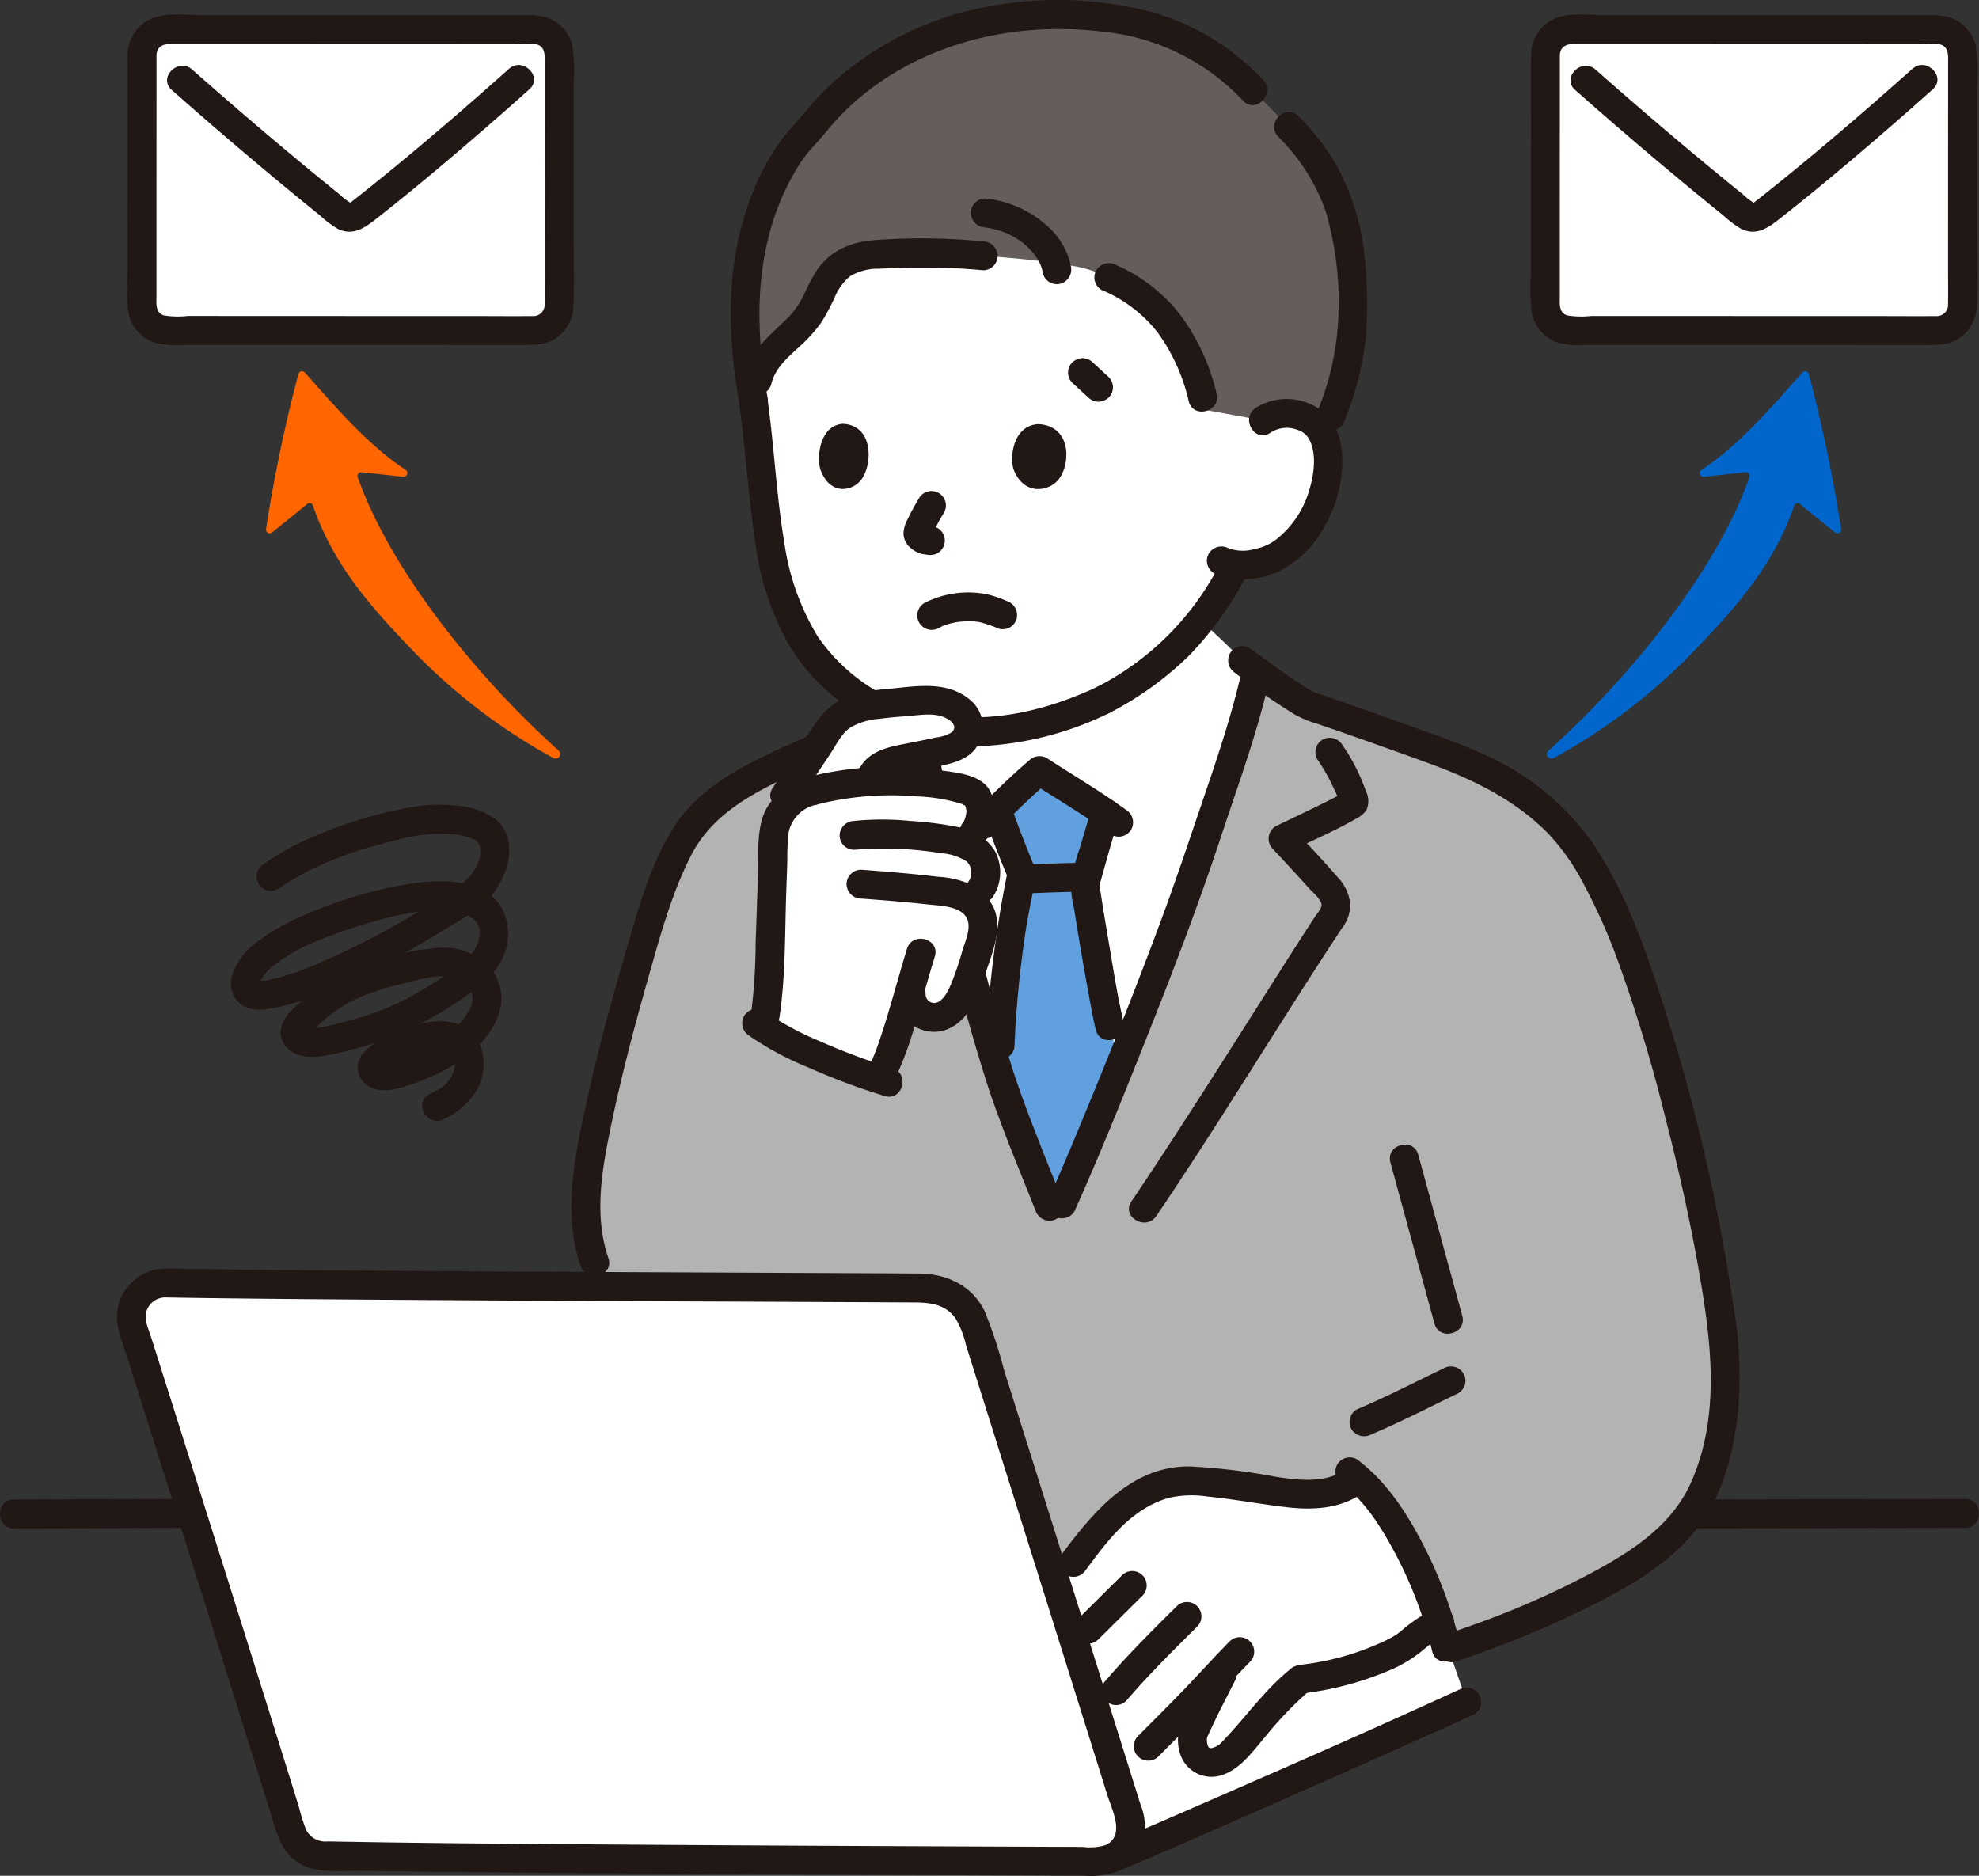 <svg id="グループ_125" data-name="グループ 125" xmlns="http://www.w3.org/2000/svg" xmlns:xlink="http://www.w3.org/1999/xlink" width="278" height="263.513" viewBox="0 0 278 263.513">
  <rect x="0" y="0" width="278" height="263.513" fill="#333333" stroke="none"/>
  <defs>
    <clipPath id="clip-path">
      <rect id="長方形_66" data-name="長方形 66" width="278" height="263.513" fill="none"/>
    </clipPath>
  </defs>
  <g id="グループ_124" data-name="グループ 124" clip-path="url(#clip-path)">
    <path id="パス_897" data-name="パス 897" d="M196.746,64.068a5.734,5.734,0,0,1,4.14-.922,5.177,5.177,0,0,1,4.307,2.954c1.258,2.756.645,7.487-.744,10.3a15,15,0,0,1-5.657,6.693,10.92,10.92,0,0,1-5.9,1.231c-.266.555-.436.912-.436.912-.646,1.357-2.177,3.733-2.177,3.733a48.047,48.047,0,0,1-5.325,6.691,46.341,46.341,0,0,1-10.727,7.721,52.926,52.926,0,0,1-10.85,3.731,39.585,39.585,0,0,1-3.954.557,29.059,29.059,0,0,1-22.186-6.852c-6.343-5.163-9.118-13.325-10.133-22.354-.585-5.206-1.1-10.867-1.856-16.521,0,0-6.62-29.656,28.024-29.656,51.558,0,43.478,31.78,43.478,31.78" transform="translate(-19.337 -5.007)" fill="#fff"/>
    <path id="パス_898" data-name="パス 898" d="M174.862,180.749c-.755,1.762-1.4,3.247-1.91,4.378l-1.791.346c-2.476-6.252-3.725-9.294-5.889-15.167-4.166-11.305-11.018-41.342-11.847-50.747,0,0-.058-.654-.145-1.662a30.557,30.557,0,0,0,10.564.76,39.614,39.614,0,0,0,3.954-.557,52.918,52.918,0,0,0,10.849-3.731,46.34,46.34,0,0,0,10.727-7.721c.948-.983,2.221-2.493,3.032-3.507,3.3,2.946,5.895,5.644,5.895,5.644s.828.619,2,1.474c-.581,2.368-1.272,5.054-1.636,6.343-1.708,6.05-3.777,11.6-5.561,17.042-4.55,13.892-13.494,36-18.242,47.1" transform="translate(-23.762 -15.994)" fill="#fff"/>
    <path id="パス_899" data-name="パス 899" d="M190.008,117.9c.581-2.061,1.121-4.179,1.594-6.372,2.433,1.772,6.4,4.591,7.536,4.971,5.6,1.868,12.76,4.459,18.378,6.489,6.569,2.375,12.087,5.331,16.909,10.385,4.333,4.542,8.66,13.974,11.844,23.964,6.806,21.357,11.256,44.029,11.254,54.226a49.217,49.217,0,0,1-1.561,10.88c-1.409,4.155-2.944,8.541-8.661,12.815-8.1,6.056-21.124,11.125-28.213,13.472H124.22l-25.6-54.154a30.42,30.42,0,0,1-.713-13.952c1.872-11.167,5.8-25.214,9.328-36.651a55.446,55.446,0,0,1,4.222-9.378,21.921,21.921,0,0,1,6.636-6.379c6.62-4.2,18.972-8.848,26.347-11.206.181,2.151.33,3.851.33,3.851.826,9.4,7.68,39.441,11.844,50.742,2.162,5.87,3.414,8.911,5.895,15.164l1.789-.346c3.71-8.258,14.879-35.379,20.153-51.476,1.783-5.444,3.851-10.993,5.559-17.046" transform="translate(-15.105 -17.295)" fill="#b3b3b3"/>
    <path id="パス_900" data-name="パス 900" d="M178.865,179.728c1.258-3.015,2.666-6.443,4.131-10.077-.748-3.009-1.406-5.653-1.406-5.653-.82-3.3-3.439-18.969-3.473-20.008.87-3.135,1.867-6.793,2.883-9.919-3.3-2.252-7.1-4.543-9.28-5.964-2.229,1.937-3.981,3.524-5.949,5.549l.193.542c.845,2.378,2.376,6.279,3.275,8.425-.534,2.742-1.191,5.749-1.533,8.3a145.411,145.411,0,0,0-1.671,19.808c.408,1.278.8,2.435,1.172,3.443,2.163,5.869,3.414,8.911,5.9,15.163l1.789-.346c.928-2.066,2.322-5.31,3.974-9.268" transform="translate(-25.699 -19.865)" fill="#61a0df"/>
    <path id="パス_901" data-name="パス 901" d="M163.668,135.483c1.013,2.836,2.115,5.645,3.275,8.424v-1.078a165.373,165.373,0,0,0-3.125,24.652c-.113,2.61,3.943,2.6,4.056,0a148.788,148.788,0,0,1,1.575-16.156c.245-1.588.557-3.166.872-4.743.166-.828.349-1.655.5-2.487a3.527,3.527,0,0,0-.353-2.21c-1.011-2.473-1.986-4.964-2.885-7.48a2.08,2.08,0,0,0-2.5-1.416,2.045,2.045,0,0,0-1.416,2.494" transform="translate(-25.358 -20.611)" fill="#211715"/>
    <path id="パス_902" data-name="パス 902" d="M180.937,134.269c-.549,1.705-1.058,3.423-1.548,5.145a34.013,34.013,0,0,0-1.37,5.044,14.048,14.048,0,0,0,.43,3.606q.953,6.09,2.069,12.154c.308,1.689.6,3.389,1.01,5.057.622,2.534,4.534,1.461,3.911-1.078-.828-3.371-1.343-6.838-1.93-10.257q-.5-2.93-.977-5.866-.18-1.123-.351-2.249c-.04-.263-.076-.527-.116-.79-.058-.388.03.258.022.165a1.57,1.57,0,0,1-.034-.28c.007-.052-.018-.109-.014-.161-.026.361.272-.74.321-.917q.387-1.393.777-2.784c.541-1.912,1.1-3.819,1.709-5.711.8-2.49-3.113-3.556-3.911-1.078" transform="translate(-27.593 -20.602)" fill="#211715"/>
    <path id="パス_903" data-name="パス 903" d="M170.055,147.761c2.347-.092,4.7-.19,7.045-.232a2.028,2.028,0,1,0,0-4.056c-2.348.041-4.7.139-7.045.232a2.028,2.028,0,1,0,0,4.056" transform="translate(-26.048 -22.248)" fill="#211715"/>
    <path id="パス_904" data-name="パス 904" d="M164.678,136.656a96.946,96.946,0,0,1,7.775-7.488l-2.457.318c3.715,2.418,7.542,4.664,11.134,7.269a2.044,2.044,0,0,0,2.775-.727,2.074,2.074,0,0,0-.728-2.775c-3.592-2.6-7.419-4.85-11.134-7.269a2.071,2.071,0,0,0-2.458.317,96.806,96.806,0,0,0-7.775,7.488c-1.764,1.918,1.1,4.793,2.868,2.868" transform="translate(-24.999 -19.493)" fill="#211715"/>
    <path id="パス_905" data-name="パス 905" d="M217.828,271.854l-40.118-1.823c3.268,10.409,6.362,20.278,8.5,27.1a4.762,4.762,0,0,1-2.354,5.653l-.478.248.683-.285c10.21-4.26,43.269-18.948,49.537-21.827l-3.859-11.161a27.381,27.381,0,0,1-11.907,2.09" transform="translate(-27.55 -41.832)" fill="#fff"/>
    <path id="パス_906" data-name="パス 906" d="M209.887,274.064c-3.509,2.821-6.16,6.649-9.794,10.436-.522.544-2.662,1.97-4.312.7a3.748,3.748,0,0,1-.849-3.8c2.136-4.668,3.011-6.082,4.6-9.353-1.934,2.039-3.443,3.746-5.734,6.062l-2.335,2.36-2.934,2.965s-2.073,2.213-4.321,4.616c-2.39-7.634-5.461-17.422-8.561-27.3,2.8-3.517,5.273-7.484,8.7-10.492a15.471,15.471,0,0,1,8.647-4.067,21.174,21.174,0,0,1,4.012.136q3.809.389,7.59.992c4.582.73,9.714,1.587,13.381-1.514,4.75,4.2,9.06,12.5,11.44,20.237a18.9,18.9,0,0,0-2.462,1.437c-.53.362-2.234,1.872-2.8,2.179a38.884,38.884,0,0,1-13.983,4.321" transform="translate(-27.229 -38.118)" fill="#fff"/>
    <path id="パス_907" data-name="パス 907" d="M281.272,253.344q6.385,0,12.77-.02l20.183-.033q2.558,0,5.117-.008c2.609,0,2.614-4.056,0-4.056q-6.6,0-13.2.02l-20.063.033q-2.4,0-4.808.008c-2.61,0-2.614,4.057,0,4.056" transform="translate(-43.301 -38.647)" fill="#211715"/>
    <path id="パス_908" data-name="パス 908" d="M1.959,253.35c6.829,0,13.657-.04,20.486-.058,1.161,0,2.323-.008,3.484-.008,2.609,0,2.614-4.057,0-4.056-6.944,0-13.888.038-20.833.058-1.045,0-2.091.008-3.137.008-2.609,0-2.614,4.057,0,4.056" transform="translate(0 -38.647)" fill="#211715"/>
    <path id="パス_909" data-name="パス 909" d="M236.173,250.049a143.746,143.746,0,0,0,17.22-6.951c6.154-2.973,12.719-6.475,16.9-12.042,3.523-4.69,4.886-10.541,5.528-16.257a59.593,59.593,0,0,0-.7-14.949,264.718,264.718,0,0,0-10.41-43.88c-2.307-7.195-5.091-14.577-9.331-20.882A36.8,36.8,0,0,0,239.9,122.549c-3.309-1.512-6.756-2.684-10.175-3.914-3.594-1.293-7.192-2.576-10.8-3.816-.8-.273-1.589-.553-2.39-.811-.474-.153-.342-.163-.119-.021-.154-.1-.337-.171-.5-.259-.842-.468-1.644-1.011-2.442-1.55-1.783-1.2-3.527-2.466-5.259-3.742q-.5-.369-1-.741a2.042,2.042,0,0,0-2.775.727,2.077,2.077,0,0,0,.728,2.775,87.779,87.779,0,0,0,8.508,5.922,16.562,16.562,0,0,0,3.035,1.223q2.512.854,5.015,1.737,5.126,1.8,10.232,3.659c6.379,2.3,12.4,5.144,17.213,10.049a31.344,31.344,0,0,1,4.984,7.135,81.228,81.228,0,0,1,4.474,9.908,217.124,217.124,0,0,1,6.985,22.926c1.808,7,3.4,14.066,4.648,21.191,1.726,9.845,3.132,20.242-.957,29.726-2.6,6.029-7.955,9.593-13.523,12.645a122.172,122.172,0,0,1-17.243,7.625q-1.712.62-3.441,1.193c-2.465.819-1.409,4.738,1.078,3.911" transform="translate(-31.65 -16.654)" fill="#211715"/>
    <path id="パス_910" data-name="パス 910" d="M227.409,236.741c4.163-1.765,8.163-3.822,12.229-5.792a2.039,2.039,0,0,0,.728-2.775,2.081,2.081,0,0,0-2.774-.727c-4.066,1.97-8.067,4.027-12.23,5.792a2.033,2.033,0,0,0-.728,2.775,2.093,2.093,0,0,0,2.775.727" transform="translate(-34.782 -35.231)" fill="#211715"/>
    <path id="パス_911" data-name="パス 911" d="M142.341,116.139a173.924,173.924,0,0,0-17.993,7c-5.666,2.6-11.6,5.686-15.023,11.136-3.248,5.179-4.893,11.259-6.592,17.064-2.081,7.108-4.019,14.266-5.606,21.5-1.627,7.418-3.4,15.55-.842,22.978.845,2.453,4.764,1.4,3.911-1.079-2.111-6.127-.856-12.748.431-18.9,1.434-6.861,3.219-13.647,5.14-20.386,1.672-5.865,3.235-11.771,6.01-17.23,2.663-5.239,7.442-8.121,12.564-10.611a153.793,153.793,0,0,1,19.079-7.559c2.467-.815,1.41-4.732-1.078-3.911" transform="translate(-14.727 -17.992)" fill="#211715"/>
    <path id="パス_912" data-name="パス 912" d="M231.136,192.814q3.091,11.317,6.184,22.632c.687,2.515,4.6,1.447,3.911-1.078l-6.183-22.632c-.688-2.515-4.6-1.447-3.911,1.078" transform="translate(-35.819 -29.51)" fill="#211715"/>
    <path id="パス_913" data-name="パス 913" d="M216.233,244.339c-2.881,1.839-6.456,1.429-9.677.937a89.387,89.387,0,0,0-12.1-1.46c-8.237-.114-13.645,6.454-18.12,12.477a2.042,2.042,0,0,0,.728,2.775,2.077,2.077,0,0,0,2.775-.727c2.113-2.845,4.305-5.856,7.227-7.931a13.973,13.973,0,0,1,4.487-2.2,14.767,14.767,0,0,1,5.312-.173c3.763.373,7.473,1.08,11.226,1.512,3.488.4,7.146.238,10.188-1.7,2.194-1.4.161-4.912-2.047-3.5" transform="translate(-27.291 -37.808)" fill="#211715"/>
    <path id="パス_914" data-name="パス 914" d="M185.3,261.8l-6.2,6.148a2.028,2.028,0,0,0,2.868,2.869l6.2-6.149A2.028,2.028,0,0,0,185.3,261.8" transform="translate(-27.675 -40.508)" fill="#211715"/>
    <path id="パス_915" data-name="パス 915" d="M186.6,280.245c3.13-3.654,6.554-7.053,9.974-10.433a2.028,2.028,0,0,0-2.868-2.868c-3.42,3.38-6.844,6.779-9.974,10.433a2.028,2.028,0,0,0,2.868,2.868" transform="translate(-28.393 -41.305)" fill="#211715"/>
    <path id="パス_916" data-name="パス 916" d="M191.956,288.965c2.3-2.329,4.636-4.632,6.9-7,2-2.095,3.932-4.245,5.965-6.3a2.028,2.028,0,0,0-2.868-2.868c-2.033,2.06-3.969,4.21-5.966,6.3-2.259,2.37-4.592,4.673-6.9,7a2.028,2.028,0,0,0,2.868,2.868" transform="translate(-29.224 -42.211)" fill="#211715"/>
    <path id="パス_917" data-name="パス 917" d="M216.133,279.36A44.3,44.3,0,0,0,228.17,276.2a18.683,18.683,0,0,0,4.512-2.6c.278-.225.553-.454.831-.68.136-.112.271-.222.409-.332.261-.208-.227.161-.033.026a21.766,21.766,0,0,1,2.526-1.48,2.028,2.028,0,1,0-2.047-3.5,21.076,21.076,0,0,0-3.9,2.567,14.577,14.577,0,0,1-1.207.954,18.677,18.677,0,0,1-2.476,1.251,37.491,37.491,0,0,1-10.65,2.9,2.093,2.093,0,0,0-2.028,2.028,2.04,2.04,0,0,0,2.028,2.028" transform="translate(-33.192 -41.463)" fill="#211715"/>
    <path id="パス_918" data-name="パス 918" d="M222.986,246.085c3.268,2.438,5.646,6.345,7.539,9.941a57.846,57.846,0,0,1,5.072,13.523c.605,2.537,4.517,1.463,3.911-1.078a62.061,62.061,0,0,0-5.639-14.791c-2.231-4.176-5-8.24-8.835-11.1a2.043,2.043,0,0,0-2.775.727,2.077,2.077,0,0,0,.728,2.775" transform="translate(-34.413 -37.571)" fill="#211715"/>
    <path id="パス_919" data-name="パス 919" d="M200.3,276.932c-.829,1.655-1.692,3.293-2.5,4.956a34.572,34.572,0,0,0-1.717,3.7,5.884,5.884,0,0,0-.027,3.294,4.631,4.631,0,0,0,6.335,3.134c2.437-.969,4.042-3.321,5.7-5.246a51.586,51.586,0,0,1,6.359-6.6,2.042,2.042,0,0,0,0-2.868,2.075,2.075,0,0,0-2.868,0c-3.737,3.038-6.463,7.06-9.828,10.47-.052.053-.342.275-.115.11.243-.177-.264.155-.321.188-.095.053-.482.227-.185.112-.118.046-.6.185-.493.166a.494.494,0,0,1-.515-.092c.2.115-.113-.193.068.08a3.2,3.2,0,0,1-.179-.313c.095.187.039.129,0-.032-.042-.183-.1-.362-.13-.548.066.384.014-.144.008-.274,0-.085.017-.172.009-.255,0,.044-.1.335-.022.15.026-.063.026-.144.048-.21.1-.3-.092.182.063-.15.449-.955.891-1.912,1.354-2.861.8-1.632,1.643-3.239,2.456-4.863a2.078,2.078,0,0,0-.728-2.775,2.048,2.048,0,0,0-2.775.728" transform="translate(-30.359 -42.79)" fill="#211715"/>
    <path id="パス_920" data-name="パス 920" d="M185.388,306.389c6.616-2.763,13.175-5.664,19.737-8.551q11.365-5,22.7-10.065c2.531-1.131,5.063-2.259,7.582-3.416a2.044,2.044,0,0,0,.728-2.775,2.075,2.075,0,0,0-2.774-.727c-13.224,6.072-26.572,11.891-39.913,17.7q-2.681,1.166-5.366,2.322-1.123.483-2.247.961c-.167.071-1.148.485-.643.273l-.884.37a2.1,2.1,0,0,0-1.416,2.5,2.04,2.04,0,0,0,2.494,1.416" transform="translate(-28.341 -43.514)" fill="#211715"/>
    <path id="パス_921" data-name="パス 921" d="M26.66,213.324c26.016.433,85.4.567,106.609.709a7.426,7.426,0,0,1,7.037,5.188c5.046,15.957,16.392,52.083,21.732,69.163a4.759,4.759,0,0,1-4.562,6.182c-22.979-.082-84.889-.3-108.691-.787a4.749,4.749,0,0,1-4.448-3.348c-4.694-15.177-16.747-53.426-22.3-70.9a4.764,4.764,0,0,1,4.623-6.208" transform="translate(-3.381 -33.08)" fill="#fff"/>
    <path id="パス_922" data-name="パス 922" d="M26.291,214.98c12.151.2,24.3.279,36.455.357q21.292.137,42.585.217,8.957.039,17.914.081,3.5.016,7,.037c2.592.015,5.257-.142,6.971,2.215a12.669,12.669,0,0,1,1.481,3.753l1.194,3.784q1.425,4.517,2.847,9.034,3.3,10.5,6.6,21,3.248,10.346,6.494,20.693,1.368,4.364,2.733,8.727c.657,2.1,2.58,5.732-.274,7.037a7.929,7.929,0,0,1-3.235.244l-3.358-.012-7.749-.029q-9.264-.037-18.527-.079-21.075-.1-42.149-.25c-11.4-.089-22.8-.174-34.2-.4a3.051,3.051,0,0,1-3.056-1.6,27.107,27.107,0,0,1-1.011-3.229q-1.222-3.932-2.45-7.86-3.069-9.816-6.156-19.625-6.062-19.28-12.17-38.546c-.356-1.121-1.017-2.417-.653-3.583a2.778,2.778,0,0,1,2.713-1.972c2.608-.034,2.615-4.089,0-4.056a6.873,6.873,0,0,0-6.722,8.21,39.784,39.784,0,0,0,1.2,3.9q.664,2.094,1.327,4.188,3.172,10.016,6.33,20.037,6.257,19.85,12.461,39.718c.932,3,1.563,6.307,4.7,7.783,2.372,1.117,5.527.725,8.1.766q8.676.136,17.353.21,21.435.207,42.871.3,18.984.1,37.97.164l3.423.012a11.155,11.155,0,0,0,4.292-.475,6.877,6.877,0,0,0,4.038-4.391,8.624,8.624,0,0,0-.446-5.248q-2.929-9.365-5.868-18.726-6.609-21.068-13.244-42.127a66.425,66.425,0,0,0-2.717-8.261c-1.717-3.658-5.362-5.334-9.236-5.359q-7.578-.048-15.155-.078-21.037-.1-42.076-.2c-13.681-.074-27.363-.155-41.044-.322q-3.782-.047-7.564-.107c-2.611-.043-2.612,4.013,0,4.056" transform="translate(-3.012 -32.708)" fill="#211715"/>
    <path id="パス_923" data-name="パス 923" d="M200.192,18.146c6.422,6.615,9.309,13.232,8.978,27.455-.13,5.577-1.919,10.912-4.111,15.865a5.179,5.179,0,0,0-4.306-2.951,5.734,5.734,0,0,0-4.14.922L188.6,57.98l-.444-1.764a30.34,30.34,0,0,0-3.089-7.964,20.774,20.774,0,0,0-10.1-8.9s-1.87-.814-2.764-1.088c-4.125-1.267-14.888-1.948-14.888-1.948a119.087,119.087,0,0,0-14.748-.215,9.4,9.4,0,0,0-5.257,1.524c-1.977,1.492-2.776,4.074-4,6.255-2.128,3.784-6.734,5.555-7.7,9.866l-1.017.092a66.717,66.717,0,0,1-.689-9.813c-.179-10.332,3.937-20.7,9-25.41a39.393,39.393,0,0,1,7.813-7.734,45.093,45.093,0,0,1,27.5-8.446c9.768.113,19.653,2.462,27.016,10.633Z" transform="translate(-19.206 -0.377)" fill="#645d5c"/>
    <path id="パス_924" data-name="パス 924" d="M168.435,76.787c-.5-1.843,0-6.027,3.466-6.273,4.568.175,4.647,5.256,3.033,7.593-1.322,1.912-5.05,2.6-6.5-1.32" transform="translate(-26.086 -10.935)" fill="#211715"/>
    <path id="パス_925" data-name="パス 925" d="M136.307,76.755c-.461-1.849,0-6.046,3.175-6.293,4.183.175,4.255,5.272,2.777,7.616-1.211,1.919-4.625,2.614-5.951-1.323" transform="translate(-21.108 -10.926)" fill="#211715"/>
    <path id="パス_926" data-name="パス 926" d="M152.405,82.6c-.589,1-1.154,2.011-1.654,3.055a4.566,4.566,0,0,0-.542,1.8,2.633,2.633,0,0,0,.887,2.074,3.97,3.97,0,0,0,1.636.929,9.342,9.342,0,0,0,1.2.158l-.539-.073.045.007a1.531,1.531,0,0,0,.809.035,1.509,1.509,0,0,0,.754-.24,2.028,2.028,0,0,0,.728-2.775,1.951,1.951,0,0,0-1.212-.932c-.341-.049-.683-.079-1.023-.123l.539.073a2.032,2.032,0,0,1-.451-.12l.485.2a2.118,2.118,0,0,1-.376-.221l.41.317a2.308,2.308,0,0,1-.313-.29l.317.41a.515.515,0,0,1-.065-.11q.1.242.2.484a.857.857,0,0,1-.048-.184c.024.18.048.36.073.539a1.3,1.3,0,0,1,0-.2c-.024.179-.048.359-.072.539a2.078,2.078,0,0,1,.14-.482q-.1.242-.2.484a31.281,31.281,0,0,1,1.777-3.314,2.028,2.028,0,0,0-3.5-2.047" transform="translate(-23.286 -12.655)" fill="#211715"/>
    <path id="パス_927" data-name="パス 927" d="M209.539,71.1a4.141,4.141,0,0,1,3.852-.416,2.728,2.728,0,0,1,1.7,1.477c1.079,2.179.507,5.346-.252,7.572a13.671,13.671,0,0,1-4.3,6.213,6.943,6.943,0,0,1-3.085,1.439,6.031,6.031,0,0,1-3.76-.073,2.089,2.089,0,0,0-2.775.727,2.044,2.044,0,0,0,.728,2.774,11.219,11.219,0,0,0,9.186-.312,14.63,14.63,0,0,0,6.254-6.127,18.727,18.727,0,0,0,2.547-8.178c.185-2.636-.232-5.556-2.107-7.551A8.149,8.149,0,0,0,207.492,67.6c-2.159,1.444-.13,4.959,2.047,3.5" transform="translate(-31.108 -10.287)" fill="#211715"/>
    <path id="パス_928" data-name="パス 928" d="M155.6,103.464c.144-.082.293-.154.44-.232.384-.2-.309.113-.066.022.084-.031.167-.066.252-.1a9.917,9.917,0,0,1,1.15-.341c.192-.045.384-.085.577-.121.1-.018.2-.033.294-.05.488-.085-.307.027-.019,0,.427-.039.85-.079,1.279-.086a11.712,11.712,0,0,1,1.18.038c.072.006.487.067.157.009l.078.014c.179.03.357.065.534.106a17.623,17.623,0,0,1,2.516.881,2.033,2.033,0,0,0,2.494-1.416,2.089,2.089,0,0,0-1.416-2.494,16.467,16.467,0,0,0-2.647-.911,13.514,13.514,0,0,0-8.852,1.173,2.028,2.028,0,1,0,2.047,3.5" transform="translate(-23.649 -15.275)" fill="#211715"/>
    <path id="パス_929" data-name="パス 929" d="M183.95,114.483a46.269,46.269,0,0,0,10.969-7.871,44.076,44.076,0,0,0,4.8-5.8,36.937,36.937,0,0,0,3.191-5.2,2.081,2.081,0,0,0-.728-2.775,2.047,2.047,0,0,0-2.775.727,39.512,39.512,0,0,1-17.5,17.417c-2.312,1.213-.264,4.715,2.047,3.5" transform="translate(-28.042 -14.355)" fill="#211715"/>
    <path id="パス_930" data-name="パス 930" d="M122.933,67.015c.848,6.352,1.269,12.761,2.192,19.1a39.773,39.773,0,0,0,4.749,14.537c5.366,9.09,16.077,14.4,26.484,14.263a45.775,45.775,0,0,0,18.606-4.711,2.045,2.045,0,0,0,.728-2.775,2.076,2.076,0,0,0-2.775-.727c-8.838,4.082-19.3,6.058-28.415,1.65a25.762,25.762,0,0,1-10.561-8.835,34.565,34.565,0,0,1-4.694-13.139c-1.086-6.4-1.4-12.933-2.258-19.364a2.1,2.1,0,0,0-2.028-2.028c-.983,0-2.174.934-2.028,2.028" transform="translate(-19.056 -10.077)" fill="#211715"/>
    <path id="パス_931" data-name="パス 931" d="M196.29,11.259A34.064,34.064,0,0,0,177.256.93a52.529,52.529,0,0,0-22.321.569,44.437,44.437,0,0,0-19.141,10.146,38.5,38.5,0,0,0-3.964,4.194c-1.038,1.294-2.208,2.457-3.21,3.791a34.313,34.313,0,0,0-4.866,9.661c-2.995,8.872-2.683,18.452-1.027,27.561a2.047,2.047,0,0,0,2.5,1.416,2.072,2.072,0,0,0,1.416-2.494c-1.351-7.435-1.721-15.3.206-22.659a34.668,34.668,0,0,1,3.943-9.477,19.791,19.791,0,0,1,2.435-3.234c1.209-1.278,2.257-2.693,3.478-3.969,9.492-9.917,23.679-13.646,37.183-11.959a31.153,31.153,0,0,1,19.538,9.651c1.762,1.933,4.624-.941,2.868-2.868" transform="translate(-18.833 0)" fill="#211715"/>
    <path id="パス_932" data-name="パス 932" d="M221.736,61.917a44.2,44.2,0,0,0,2.9-11.058,52.634,52.634,0,0,0,0-10.523,33.681,33.681,0,0,0-4.376-14.8,36.441,36.441,0,0,0-5-6.315c-1.817-1.88-4.683.989-2.868,2.869a27.548,27.548,0,0,1,6.657,10.443A45.276,45.276,0,0,1,220.73,49.1a38.462,38.462,0,0,1-2.906,11.744,2.042,2.042,0,0,0,1.417,2.494,2.076,2.076,0,0,0,2.494-1.417" transform="translate(-32.836 -2.885)" fill="#211715"/>
    <path id="パス_933" data-name="パス 933" d="M157.257,40.061a87.7,87.7,0,0,0-14.672-.22c-3.634.188-6.766,1.308-8.812,4.463-.831,1.282-1.4,2.711-2.123,4.05a12.21,12.21,0,0,1-2.356,2.949c-2.346,2.27-4.885,4.358-5.7,7.677-.625,2.534,3.285,3.615,3.911,1.078.586-2.372,2.543-3.89,4.248-5.494a20.24,20.24,0,0,0,2.712-3.041,29.02,29.02,0,0,0,1.965-3.675,7.672,7.672,0,0,1,2.133-2.9,7.544,7.544,0,0,1,4.025-1.05c2.156-.112,4.32-.127,6.479-.123a71.087,71.087,0,0,1,8.193.342,2.04,2.04,0,0,0,2.028-2.028,2.077,2.077,0,0,0-2.028-2.028" transform="translate(-19.149 -6.147)" fill="#211715"/>
    <path id="パス_934" data-name="パス 934" d="M182.945,47.517a19.549,19.549,0,0,1,7.841,5.917,26.423,26.423,0,0,1,4.412,9.732c.646,2.527,4.559,1.457,3.911-1.078a30,30,0,0,0-5.138-11.113,23.142,23.142,0,0,0-8.98-6.961,2.091,2.091,0,0,0-2.775.727,2.044,2.044,0,0,0,.728,2.775" transform="translate(-28.208 -6.789)" fill="#211715"/>
    <path id="パス_935" data-name="パス 935" d="M175.454,42.48a10.335,10.335,0,0,0-3.322-5.627A15.347,15.347,0,0,0,163.42,33a2.031,2.031,0,0,0-2.028,2.028,2.091,2.091,0,0,0,2.028,2.028c-.542-.068.165.03.264.047.155.028.31.057.465.09q.525.11,1.038.26.492.144.972.324l.265.1c-.267-.115-.3-.128-.1-.041.126.058.252.114.376.173a12.35,12.35,0,0,1,1.594.92c.138.094.272.193.407.291.339.244-.316-.264-.025-.016.226.193.453.383.668.586a14.658,14.658,0,0,1,1.049,1.148c.091.106-.311-.422-.034-.035.069.1.137.193.2.292.126.189.245.384.357.581s.2.378.295.572.109.472-.048-.127c.025.093.072.184.1.274a5.521,5.521,0,0,1,.268,1.052,2.035,2.035,0,0,0,2.5,1.417,2.091,2.091,0,0,0,1.416-2.5" transform="translate(-25.02 -5.116)" fill="#211715"/>
    <path id="パス_936" data-name="パス 936" d="M214.155,125.707a25.8,25.8,0,0,1,2.242,3.941,9.958,9.958,0,0,1,.964,2.64V131.21q.837-1.15.428-.777.482-.361.216-.178a1.868,1.868,0,0,0-.29.178c-.323.193-.657.368-.99.543-.908.478-1.828.932-2.75,1.382-1.886.923-3.786,1.816-5.677,2.73a2.048,2.048,0,0,0-.411,3.185c1.719,1.849,3.45,3.686,5.125,5.574.5.561,1.688,1.487,1.725,2.3.023.5-.55,1.094-.82,1.506-1.718,2.618-3.4,5.259-5.08,7.9-4.4,6.923-8.781,13.865-13.235,20.757-2.489,3.853-5,7.691-7.572,11.49-1.467,2.167,2.046,4.2,3.5,2.047,9.018-13.325,17.3-27.123,26.154-40.555a5.258,5.258,0,0,0,1.078-3.457,6.68,6.68,0,0,0-1.959-3.8c-1.96-2.262-4.013-4.439-6.05-6.631q-.205,1.593-.41,3.185c3.1-1.5,6.318-2.858,9.3-4.589a3.642,3.642,0,0,0,1.408-1.194,3.1,3.1,0,0,0-.08-2.651,27.3,27.3,0,0,0-3.317-6.5,2.084,2.084,0,0,0-2.775-.727,2.045,2.045,0,0,0-.728,2.775" transform="translate(-29.095 -19.021)" fill="#211715"/>
    <path id="パス_937" data-name="パス 937" d="M151.052,122.206c.712,7.918,2.6,15.806,4.363,23.541a264.5,264.5,0,0,0,6.907,25.9c1.94,5.75,4.3,11.365,6.542,17a2.09,2.09,0,0,0,2.494,1.416,2.041,2.041,0,0,0,1.416-2.494c-2.083-5.249-4.232-10.48-6.125-15.8-1.276-3.583-2.314-7.255-3.311-10.923q-3.735-13.737-6.468-27.737c-.417-2.135-.812-4.275-1.161-6.421-.143-.88-.278-1.763-.4-2.646.056.411,0-.028-.023-.191q-.033-.267-.065-.535c-.042-.37-.081-.74-.114-1.111a2.082,2.082,0,0,0-2.028-2.028,2.043,2.043,0,0,0-2.028,2.028" transform="translate(-23.416 -18.636)" fill="#211715"/>
    <path id="パス_938" data-name="パス 938" d="M201.286,112.081c-1.528,6.559-3.753,12.9-5.915,19.273-1.619,4.771-3.22,9.542-4.964,14.271-3.6,9.764-7.454,19.439-11.439,29.053-1.492,3.6-2.889,6.952-4.519,10.585a2.09,2.09,0,0,0,.728,2.774,2.043,2.043,0,0,0,2.774-.727c3.44-7.668,6.584-15.477,9.694-23.283,3.842-9.641,7.576-19.335,10.832-29.191,2.374-7.19,5-14.289,6.721-21.677.591-2.539-3.319-3.623-3.911-1.078" transform="translate(-27.007 -17.155)" fill="#211715"/>
    <path id="パス_939" data-name="パス 939" d="M130.542,129.762c.849-1.249,3.052-4.753,3.958-5.948,1.638-2.171,2.34-4.452,4.886-5.729,2.132-1.071,6.749-1.31,9.066-1.528,2.345-.218,4.159-.251,5.864.733a3.791,3.791,0,0,1,1.888,2.044,3.177,3.177,0,0,1-2.113,3.773c-2.376.727-4.684,1.05-7.108,1.6a7.414,7.414,0,0,0-3.618,1.461c-.9.854-1.583,3.092-2.162,4.827" transform="translate(-20.237 -18.055)" fill="#fff"/>
    <path id="パス_940" data-name="パス 940" d="M131.907,130.415c1.54-2.28,3.087-4.567,4.6-6.863.837-1.272,1.527-2.777,2.81-3.673a9.5,9.5,0,0,1,4.087-1.21c1.477-.209,2.969-.3,4.455-.434,1.536-.136,3.3-.4,4.749.268.956.443,1.83,1.282.89,2.09a5.791,5.791,0,0,1-2.3.714c-1.173.275-2.357.5-3.539.734-2.161.438-4.674.785-6.261,2.476-1.379,1.47-1.917,3.705-2.536,5.567-.826,2.482,3.09,3.547,3.911,1.078.488-1.468.846-3.717,2.32-4.339a15.842,15.842,0,0,1,2.848-.709c1.313-.278,2.635-.513,3.943-.808,2.226-.5,4.484-1.085,5.519-3.336a4.91,4.91,0,0,0-1.2-5.9c-3.186-2.773-7.536-2.013-11.389-1.62a25.31,25.31,0,0,0-5.507.966,9.541,9.541,0,0,0-4.76,3.686c-2.151,3.01-4.073,6.2-6.145,9.267-1.464,2.169,2.048,4.2,3.5,2.047" transform="translate(-19.852 -17.685)" fill="#211715"/>
    <path id="パス_941" data-name="パス 941" d="M133.814,131.207a44.044,44.044,0,0,1,20.316-.41,5.508,5.508,0,0,1,2.646,1.162,4.481,4.481,0,0,1,.628,1.775,5.046,5.046,0,0,1-.978,3.321L155,138.639a4.584,4.584,0,0,1,2.685,2.133,4.419,4.419,0,0,1-.249,4.217l-1.42,1.82a5.76,5.76,0,0,1,1.148,1.278,4.959,4.959,0,0,1,.279,3.914c-.583,1.969-1,3.386-1.653,5.313a17.451,17.451,0,0,1-1.6,3.572,4.573,4.573,0,0,1-2.911,2.166,3.267,3.267,0,0,1-3.645-3.257l-.327-.057c-.679,2.347-1.373,4.712-1.877,6.2-.417,1.221-1.161,3.254-1.676,4.446-.08.192-.368.851-.669,1.521-4.993-2.221-11.516-4.933-16.388-6.925.246-1.267.464-2.387.464-2.387a61.535,61.535,0,0,0,.558-7.316q.293-8.584.589-17.146a7.322,7.322,0,0,1,1.044-3.908,8.1,8.1,0,0,1,4.455-3.019" transform="translate(-19.642 -20.129)" fill="#fff"/>
    <path id="パス_942" data-name="パス 942" d="M124.381,171.513a42.748,42.748,0,0,0,8.292,4.452,94.257,94.257,0,0,0,10.738,4.015c2.5.755,3.575-3.158,1.078-3.91a86.119,86.119,0,0,1-10.037-3.724,41.989,41.989,0,0,1-8.024-4.335,2.043,2.043,0,0,0-2.775.727,2.075,2.075,0,0,0,.728,2.775" transform="translate(-19.127 -26.007)" fill="#211715"/>
    <path id="パス_943" data-name="パス 943" d="M135.293,132.8a42.49,42.49,0,0,1,14.07-1.15,23.807,23.807,0,0,1,6.333,1.06c.1.04.585.337.428.146a4.256,4.256,0,0,1,.223.815,3.909,3.909,0,0,1-.415,1.588,2.091,2.091,0,0,0,0,2.868,2.043,2.043,0,0,0,2.869,0,6.624,6.624,0,0,0,.8-7.351c-1.309-2.242-4.716-2.474-6.993-2.8a47.675,47.675,0,0,0-18.391.91c-2.532.629-1.459,4.542,1.078,3.911" transform="translate(-20.583 -19.769)" fill="#211715"/>
    <path id="パス_944" data-name="パス 944" d="M141.612,140.511a50.022,50.022,0,0,1,12.276.485,7.409,7.409,0,0,1,3.588,1.187,2.2,2.2,0,0,1,.209,2.782,2.046,2.046,0,0,0,.728,2.775,2.071,2.071,0,0,0,2.774-.727,6.331,6.331,0,0,0,.249-6.264,7.356,7.356,0,0,0-4.993-3.388,48.671,48.671,0,0,0-6.98-.907,39.251,39.251,0,0,0-7.851,0,2.089,2.089,0,0,0-2.029,2.028,2.042,2.042,0,0,0,2.029,2.028" transform="translate(-21.639 -21.129)" fill="#211715"/>
    <path id="パス_945" data-name="パス 945" d="M142.768,148.655c3.115.226,6.229.473,9.334.82,1.814.2,5.437.2,5.747,2.661.161,1.285-.481,2.64-.845,3.844a42.214,42.214,0,0,1-1.558,4.612c-.4.925-.962,2.23-1.971,2.648a1.2,1.2,0,0,1-1.628-1.153,2.08,2.08,0,0,0-2.028-2.028,2.043,2.043,0,0,0-2.028,2.028,5.5,5.5,0,0,0,2.131,4.247,5.127,5.127,0,0,0,4.763.764c3.328-1.237,4.555-4.843,5.568-7.931.946-2.887,2.509-6.389,1.086-9.36a7.233,7.233,0,0,0-3.049-3.089,13.007,13.007,0,0,0-4.725-1.128c-3.589-.432-7.19-.729-10.8-.99a2.046,2.046,0,0,0-2.028,2.028,2.067,2.067,0,0,0,2.028,2.028" transform="translate(-21.818 -22.422)" fill="#211715"/>
    <path id="パス_946" data-name="パス 946" d="M147.61,176.633a48.554,48.554,0,0,0,3.4-9.14c.886-2.968,1.7-5.958,2.607-8.919.766-2.5-3.148-3.571-3.911-1.078-.883,2.885-1.679,5.8-2.539,8.688-.379,1.278-.764,2.555-1.2,3.813a32.425,32.425,0,0,1-1.851,4.589c-1.236,2.3,2.264,4.349,3.5,2.047" transform="translate(-22.3 -24.203)" fill="#211715"/>
    <path id="パス_947" data-name="パス 947" d="M132.995,129.133a9.742,9.742,0,0,0-6.009,4.534c-1.4,2.709-1.041,6.2-1.142,9.155q-.165,4.81-.332,9.619a82.531,82.531,0,0,1-.579,9.5,2.093,2.093,0,0,0,1.417,2.494,2.043,2.043,0,0,0,2.494-1.416c.88-5.821.766-11.813.968-17.686q.077-2.2.151-4.389a31.467,31.467,0,0,1,.19-4.024,5.01,5.01,0,0,1,3.918-3.873c2.506-.715,1.441-4.629-1.077-3.911" transform="translate(-19.363 -20.011)" fill="#211715"/>
    <path id="パス_948" data-name="パス 948" d="M178.16,63.009l2.248,2.07a2.127,2.127,0,0,0,1.434.594,2.246,2.246,0,0,0,1.434-.594,2.028,2.028,0,0,0,0-2.868l-2.248-2.07a2.125,2.125,0,0,0-1.434-.594,2.258,2.258,0,0,0-1.434.594,2.028,2.028,0,0,0,0,2.868" transform="translate(-27.527 -9.234)" fill="#211715"/>
    <path id="パス_949" data-name="パス 949" d="M68.326,177.949a10.377,10.377,0,0,0,4.26-3.548,7.343,7.343,0,0,0,.96-6.453c-2.112-5.795-9.5-3.653-13.548-1.449a9.323,9.323,0,0,0-3.131,2.341,3.05,3.05,0,0,0,.208,3.984c1.857,1.8,4.668.956,6.788.22,4.756-1.652,10.1-4.534,12.024-9.484a6.785,6.785,0,0,0-1.082-6.893,8.748,8.748,0,0,0-6.671-2.783,31.075,31.075,0,0,0-8.107,1.491,35.168,35.168,0,0,0-5.92,2.113,24.44,24.44,0,0,0-5.214,3.417c-1.774,1.485-4.525,3.711-3.14,6.311,1.135,2.131,3.886,2.2,5.951,1.812a53.3,53.3,0,0,0,6.752-1.7,48.45,48.45,0,0,0,12.36-6.246c2.072-1.421,4.139-2.857,5.4-5.1a7.79,7.79,0,0,0,.292-7.544c-2.346-4.317-8.457-4.182-12.615-3.589a60.558,60.558,0,0,0-15.4,4.549,29.532,29.532,0,0,0-6.392,3.661,9.069,9.069,0,0,0-3.509,4.629,3.767,3.767,0,0,0,1.548,4.394,5.632,5.632,0,0,0,3.3.434,34.166,34.166,0,0,0,9.434-2.99,115.6,115.6,0,0,0,11.049-5.544q2.766-1.559,5.453-3.25a30.165,30.165,0,0,0,4.95-3.462c2.8-2.708,4.826-8.475,1.252-11.424a10.721,10.721,0,0,0-5.788-1.941,21.191,21.191,0,0,0-5.946.22,62.646,62.646,0,0,0-14.874,4.6A37.231,37.231,0,0,0,43,142.122a2.081,2.081,0,0,0-.728,2.775,2.045,2.045,0,0,0,2.774.727c5.048-3.537,10.886-5.493,16.834-6.913a22,22,0,0,1,7.77-.761,9.9,9.9,0,0,1,2.771.662,4.152,4.152,0,0,1,.539.308c-.33-.23.281.293.113.093-.129-.154.179.312.2.357a2.4,2.4,0,0,1,.13.578c.225,2.176-1.387,4.166-3.071,5.316-2.047,1.4-4.152,2.712-6.289,3.969a112.471,112.471,0,0,1-13.689,6.993,36.773,36.773,0,0,1-6.24,2.1c-.221.048-.444.09-.668.131-.079.015-.158.025-.237.039-.295.05.5-.039.01,0-.335.024-.662.039-1,.035-.513,0,.03.028.035.019a1.466,1.466,0,0,1-.385-.1c.161.133.409.221.127.035.121.079.33.325.085.023l.521.9c-.013-.037-.244-.646-.1-.217-.018-.055.02-.66-.038-.222a1.528,1.528,0,0,1,.212-.662,6.528,6.528,0,0,1,1.639-1.844,24.951,24.951,0,0,1,6.227-3.551,65.61,65.61,0,0,1,7.479-2.569,45.6,45.6,0,0,1,7.05-1.581c2.933-.372,9.875-.357,7.962,4.543-.846,2.166-2.986,3.432-4.823,4.667a50.811,50.811,0,0,1-5.985,3.5,38.511,38.511,0,0,1-5.889,2.279c-1.094.329-2.2.616-3.313.872a14.691,14.691,0,0,1-3.178.577,3.667,3.667,0,0,1-.7-.121l-.093-.052a.651.651,0,0,1,.351.45c.244.809-.292.613.229.28a10.456,10.456,0,0,0,1.2-1.152c.454-.416.919-.825,1.4-1.2a20.109,20.109,0,0,1,4.8-2.787,42.119,42.119,0,0,1,5.912-1.785c2.307-.561,5.088-1.459,7.406-.486a2.915,2.915,0,0,1,1.575,4.227,11.246,11.246,0,0,1-4.751,4.528,24.384,24.384,0,0,1-4.039,1.921q-1.046.38-2.12.673a4.711,4.711,0,0,1-.772.191c.184-.018-.615.068-.422-.039.034-.019.094.166.123.123q-.284,1.848.248,1.206.3-.212.6-.412a17.943,17.943,0,0,1,1.9-1.085,15.779,15.779,0,0,1,3.993-1.316c.914-.175,2.216-.327,2.828.482a2.723,2.723,0,0,1,.277,2,5.3,5.3,0,0,1-1.281,2.276c-.03.035-.487.445-.135.169a4.328,4.328,0,0,1-.471.307c-.526.313-1.082.578-1.624.862-2.312,1.214-.264,4.716,2.047,3.5" transform="translate(-5.958 -20.747)" fill="#211715"/>
    <path id="パス_950" data-name="パス 950" d="M23.442,8.353c0,10.7-.008,24.566-.01,35.349A3.563,3.563,0,0,0,27,47.267c12.4,0,38.794.016,51.756.018a3.563,3.563,0,0,0,3.567-3.565c0-10.78,0-24.643.01-35.346a3.561,3.561,0,0,0-3.563-3.567L27.01,4.789a3.563,3.563,0,0,0-3.567,3.564" transform="translate(-3.633 -0.743)" fill="#fff"/>
    <path id="パス_951" data-name="パス 951" d="M21.208,8.073,21.2,32.52q0,3.063,0,6.127a31.677,31.677,0,0,0,.117,5.707,5.588,5.588,0,0,0,3.536,4.11,12,12,0,0,0,4.236.352q19.527.005,39.053.014l8.508,0c1.619,0,3.2.035,4.621-.884a5.719,5.719,0,0,0,2.569-4.691c.147-3.991,0-8.016,0-12.01q0-6.243,0-12.486l0-6.105A27.389,27.389,0,0,0,83.7,6.84,5.611,5.611,0,0,0,80.2,2.868a10.711,10.711,0,0,0-3.82-.352L59.838,2.511,40.293,2.5l-8.508,0c-2.471,0-5.7-.517-7.893.806a5.724,5.724,0,0,0-2.684,4.766c-.106,2.61,3.95,2.6,4.056,0,.045-1.1.894-1.512,1.88-1.517,1.028-.007,2.058,0,3.087,0l7.63,0,17.924.006,16.787.006h3.238a14.015,14.015,0,0,1,2.782.032c1.322.289,1.2,1.577,1.2,2.643l0,5.349q-.006,11.6-.008,23.191c0,1.768.025,3.539,0,5.307a1.59,1.59,0,0,1-1.728,1.684c-2.527.025-5.056,0-7.584,0q-18.529-.005-37.058-.014H29.652a12.428,12.428,0,0,1-3.328-.071c-1.27-.391-1.071-1.716-1.071-2.778q0-2.786,0-5.57,0-11.5.007-23.006,0-2.631,0-5.263c0-2.61-4.055-2.614-4.056,0" transform="translate(-3.275 -0.372)" fill="#211715"/>
    <path id="パス_952" data-name="パス 952" d="M28.436,14.316q9.213,8.152,18.741,15.94,1.071.873,2.147,1.74a13.839,13.839,0,0,0,2.452,1.837c2.211,1.065,3.9-.248,5.579-1.571q5.128-4.049,10.107-8.284,5.673-4.8,11.215-9.761c1.953-1.741-.924-4.6-2.868-2.869C69.744,16.75,63.6,22.062,57.279,27.164q-1.082.875-2.173,1.74c-.412.326-.82.657-1.238.978-.126.1-.248.2-.379.285-.192.13-.02-.019.121.04a7.7,7.7,0,0,1-1.561-1.192q-1.15-.928-2.294-1.862-4.449-3.632-8.823-7.356Q36.077,15.67,31.3,11.448c-1.949-1.725-4.827,1.134-2.868,2.868" transform="translate(-4.307 -1.676)" fill="#211715"/>
    <path id="パス_953" data-name="パス 953" d="M256.748,8.353c0,10.7-.008,24.566-.01,35.349a3.563,3.563,0,0,0,3.566,3.566c12.4,0,38.794.016,51.756.018a3.563,3.563,0,0,0,3.567-3.565c0-10.78,0-24.643.01-35.346a3.561,3.561,0,0,0-3.563-3.567l-51.758-.018a3.563,3.563,0,0,0-3.567,3.564" transform="translate(-39.801 -0.743)" fill="#fff"/>
    <path id="パス_954" data-name="パス 954" d="M254.514,8.073q0,12.224-.008,24.447,0,3.063,0,6.127a31.678,31.678,0,0,0,.117,5.707,5.588,5.588,0,0,0,3.536,4.11,12,12,0,0,0,4.236.352q19.527.005,39.053.014l8.508,0c1.619,0,3.2.035,4.621-.884a5.719,5.719,0,0,0,2.569-4.691c.147-3.991,0-8.016,0-12.01q0-6.243,0-12.486l0-6.105a27.39,27.39,0,0,0-.144-5.817A5.611,5.611,0,0,0,313.5,2.868a10.71,10.71,0,0,0-3.82-.352l-16.539-.005L273.6,2.5l-8.508,0c-2.471,0-5.7-.517-7.893.806a5.724,5.724,0,0,0-2.684,4.766c-.106,2.61,3.95,2.6,4.056,0,.045-1.1.894-1.512,1.88-1.517,1.028-.007,2.058,0,3.087,0l7.63,0,17.924.006,16.787.006h3.238A14.015,14.015,0,0,1,311.9,6.6c1.322.289,1.2,1.577,1.2,2.643l0,5.349q-.006,11.6-.008,23.191c0,1.768.025,3.539,0,5.307a1.59,1.59,0,0,1-1.728,1.684c-2.527.025-5.056,0-7.584,0q-18.529-.005-37.058-.014h-3.762a12.428,12.428,0,0,1-3.328-.071c-1.27-.391-1.071-1.716-1.071-2.778q0-2.786,0-5.57,0-11.5.007-23.006,0-2.631,0-5.263c0-2.61-4.055-2.614-4.056,0" transform="translate(-39.443 -0.372)" fill="#211715"/>
    <path id="パス_955" data-name="パス 955" d="M261.742,14.316q9.213,8.152,18.741,15.94,1.071.873,2.147,1.74a13.838,13.838,0,0,0,2.452,1.837c2.211,1.065,3.9-.248,5.579-1.571q5.128-4.049,10.107-8.284,5.673-4.8,11.215-9.761c1.953-1.741-.924-4.6-2.868-2.869-6.064,5.4-12.209,10.715-18.529,15.816q-1.082.875-2.173,1.74c-.411.326-.82.657-1.238.978-.126.1-.248.2-.379.285-.192.13-.02-.019.121.04a7.7,7.7,0,0,1-1.561-1.192q-1.15-.928-2.294-1.862-4.449-3.632-8.823-7.356-4.856-4.125-9.628-8.347c-1.949-1.725-4.827,1.134-2.868,2.868" transform="translate(-40.475 -1.676)" fill="#211715"/>
    <path id="パス_956" data-name="パス 956" d="M49.663,61.888c4.223,4.721,8.72,10.091,14.176,13.693a.524.524,0,0,1-.345.96l-5.829-.628a.529.529,0,0,0-.559.7c4.614,13.091,16.748,28.116,28.226,38.4a.644.644,0,0,1-.745,1.041,81.651,81.651,0,0,1-19.854-15.2c-6.282-6.5-11.186-12.321-13.92-20.269a.5.5,0,0,0-.8-.226c-1.3,1.109-3.181,2.574-4.936,4.007a.524.524,0,0,1-.852-.473,210.649,210.649,0,0,1,4.547-21.781.521.521,0,0,1,.892-.218" transform="translate(-6.855 -9.57)" fill="#f60"/>
    <path id="パス_957" data-name="パス 957" d="M293.062,61.888c-4.223,4.721-8.72,10.091-14.176,13.693a.524.524,0,0,0,.345.96l5.829-.628a.529.529,0,0,1,.559.7c-4.614,13.091-16.748,28.116-28.226,38.4a.644.644,0,0,0,.745,1.041,81.652,81.652,0,0,0,19.854-15.2c6.282-6.5,11.186-12.321,13.92-20.269a.5.5,0,0,1,.8-.226c1.3,1.109,3.181,2.574,4.936,4.007a.524.524,0,0,0,.852-.473,210.654,210.654,0,0,0-4.547-21.781.521.521,0,0,0-.892-.218" transform="translate(-39.868 -9.57)" fill="#06c"/>
  </g>
</svg>
